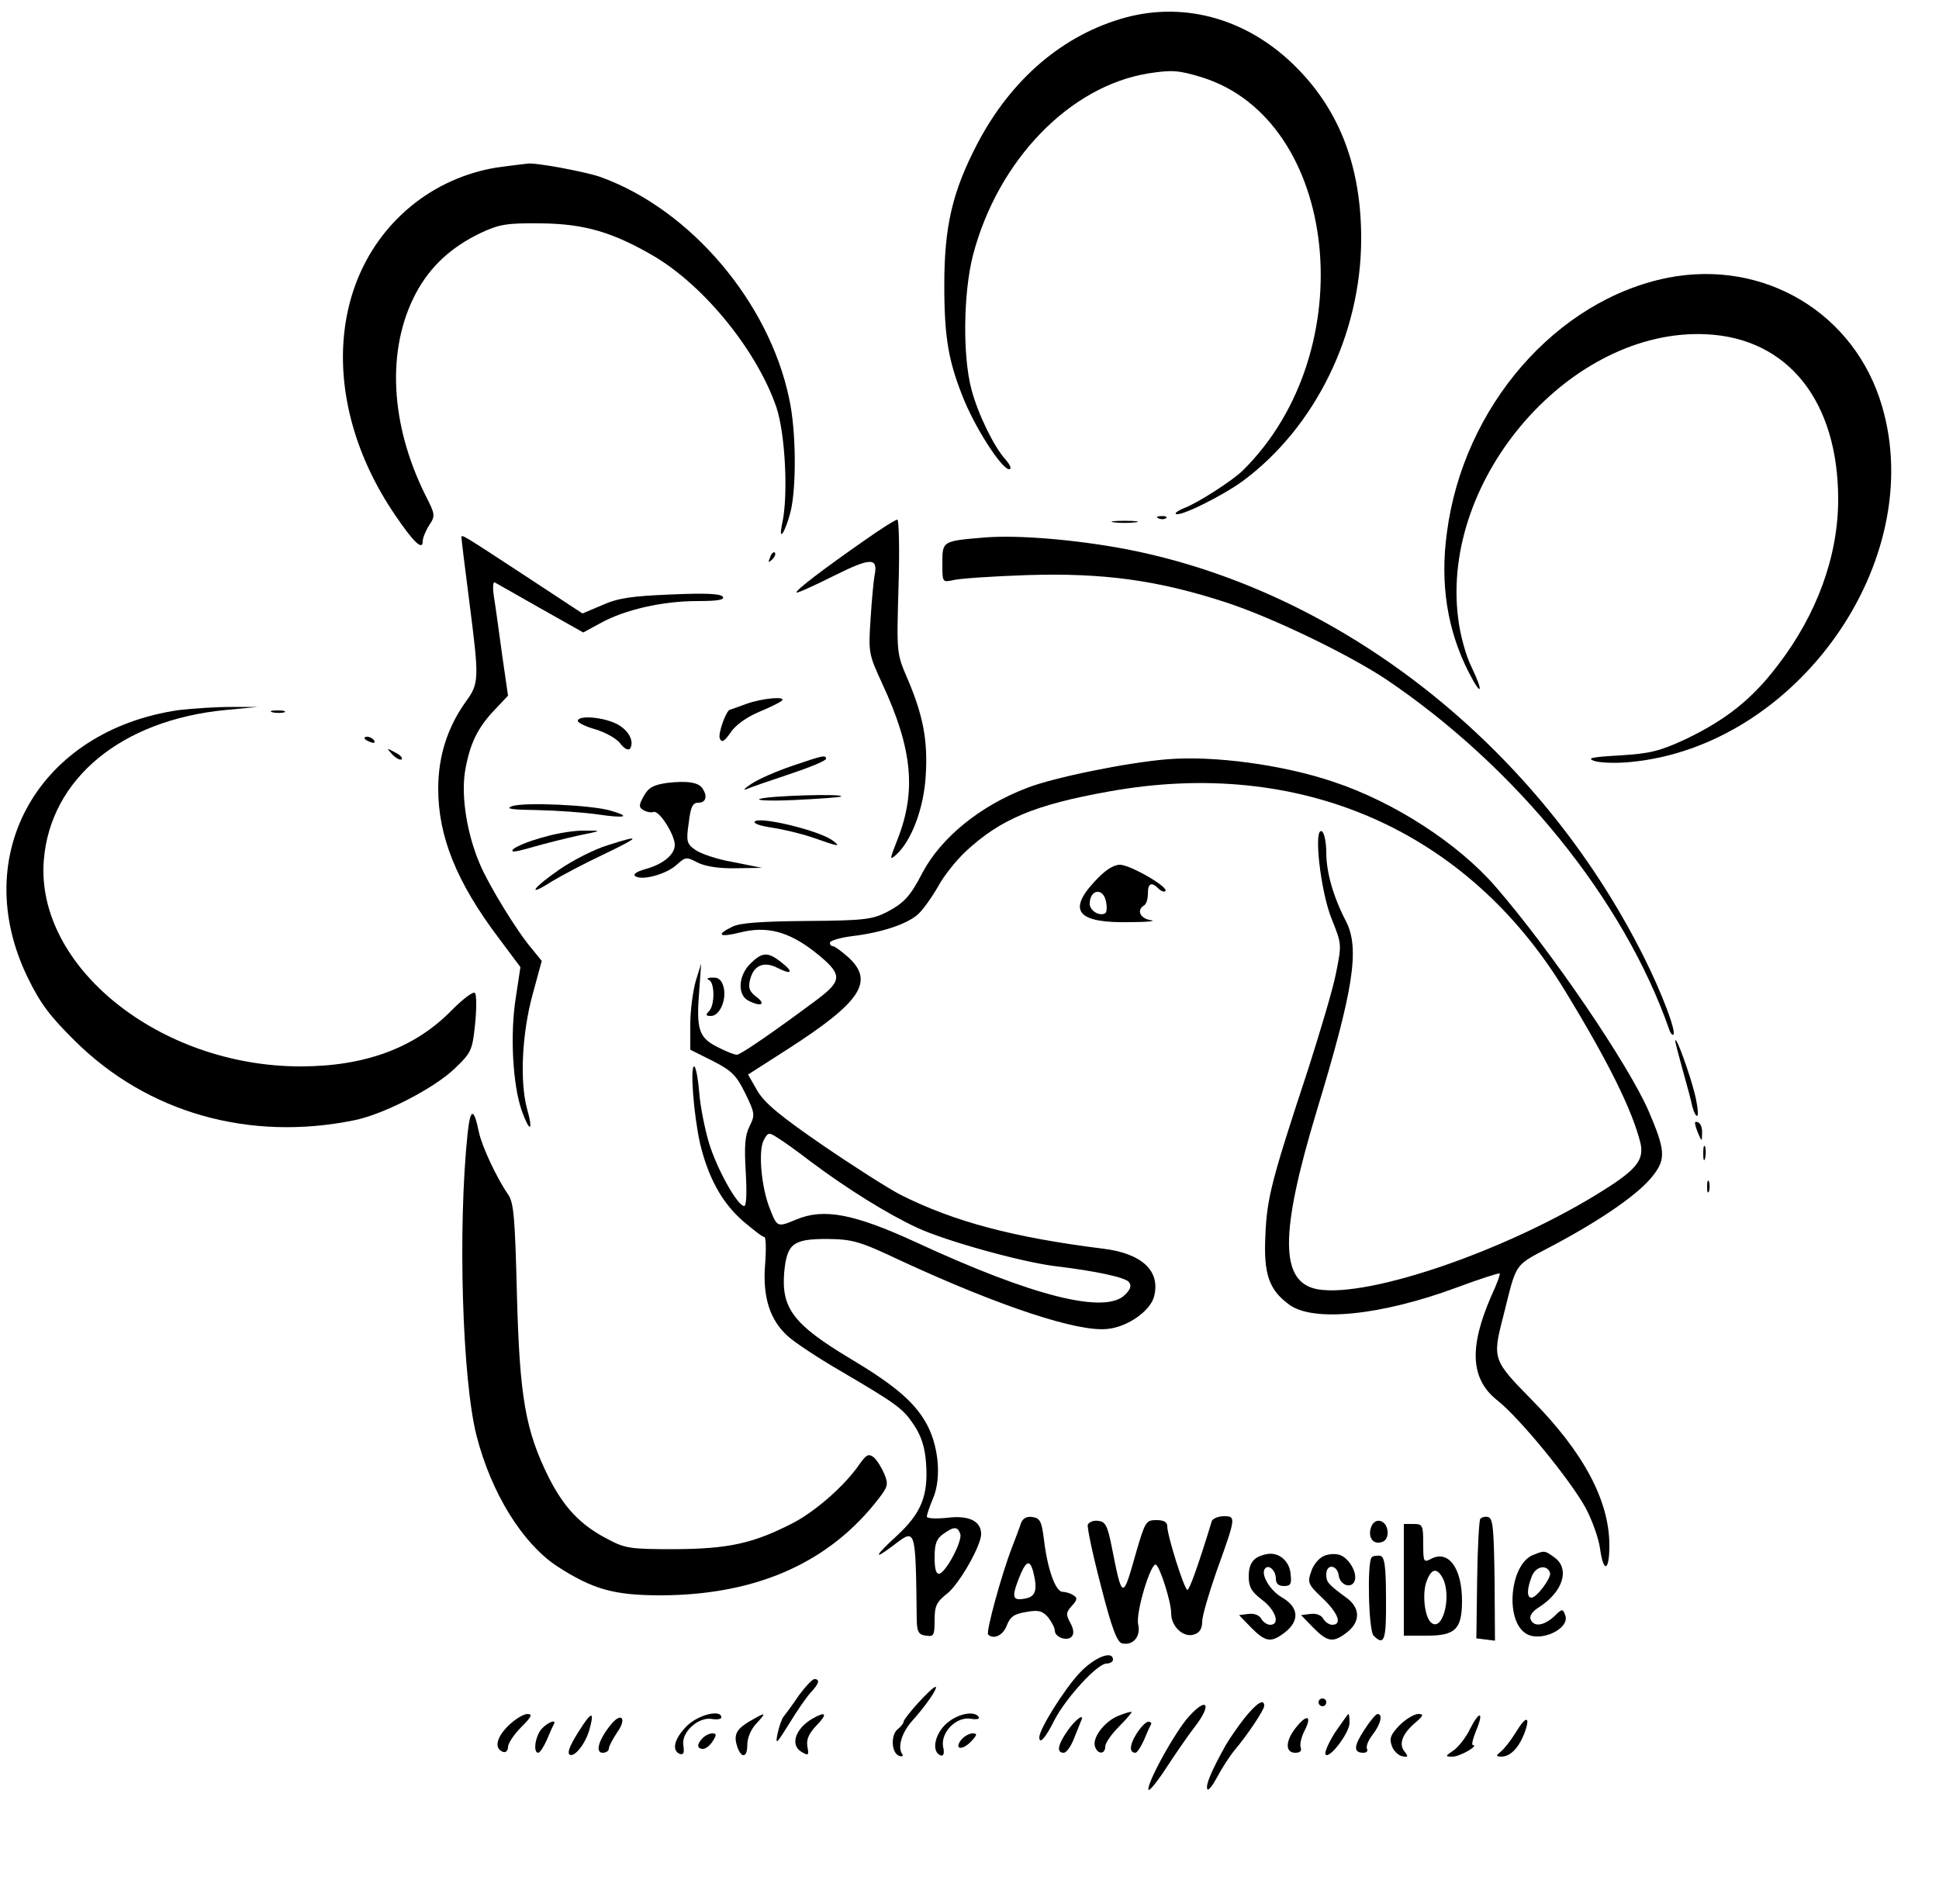 <?xml version="1.0" standalone="no"?>
<!DOCTYPE svg PUBLIC "-//W3C//DTD SVG 20010904//EN"
 "http://www.w3.org/TR/2001/REC-SVG-20010904/DTD/svg10.dtd">
<svg version="1.0" xmlns="http://www.w3.org/2000/svg"
 width="500pt" height="491pt" viewBox="0 0 500 491"
 preserveAspectRatio="xMidYMid meet">

<g transform="translate(0,491) scale(0.1,-0.1)"
fill="#000000" stroke="none">
<path d="M2903 4865 c-161 -44 -295 -158 -383 -326 -64 -123 -85 -212 -85
-364 0 -138 11 -199 52 -299 35 -83 105 -188 118 -175 3 3 -3 14 -13 25 -29
32 -71 118 -87 180 -23 86 -21 249 4 346 64 245 250 437 454 469 59 9 76 8
135 -10 355 -109 419 -706 107 -1014 -26 -26 -118 -85 -151 -97 -15 -6 -25
-13 -22 -15 9 -9 118 45 172 84 188 139 306 380 306 626 0 182 -54 326 -164
438 -123 126 -286 174 -443 132z"/>
<path d="M1295 4480 c-79 -10 -158 -42 -223 -92 -228 -176 -251 -515 -54 -805
48 -71 72 -94 72 -69 0 9 8 28 17 42 16 24 15 28 -10 77 -91 183 -101 376 -25
520 37 70 92 120 167 156 49 23 68 26 156 25 112 -1 186 -23 292 -85 131 -78
265 -244 315 -389 23 -69 31 -228 15 -300 -11 -52 8 -23 22 32 15 64 14 209
-4 290 -52 249 -254 487 -485 571 -38 14 -174 39 -190 35 -3 0 -32 -4 -65 -8z"/>
<path d="M4302 4194 c-289 -57 -529 -333 -571 -658 -18 -131 1 -251 56 -359
33 -65 40 -55 8 12 -15 29 -30 85 -35 127 -46 362 292 749 640 732 211 -10
340 -173 340 -426 0 -146 -55 -297 -156 -428 -66 -87 -133 -140 -237 -190 -67
-31 -91 -37 -169 -42 -72 -4 -87 -7 -68 -14 14 -5 56 -7 95 -3 429 41 766 518
648 918 -70 239 -303 379 -551 331z"/>
<path d="M2988 3573 c7 -3 16 -2 19 1 4 3 -2 6 -13 5 -11 0 -14 -3 -6 -6z"/>
<path d="M2230 3517 c-106 -74 -180 -130 -176 -135 2 -2 46 18 96 43 96 48
115 48 105 0 -2 -11 -7 -60 -10 -110 -6 -88 -5 -92 30 -168 78 -168 88 -277
40 -400 -21 -54 -22 -57 -4 -41 39 35 71 119 76 202 6 91 -6 156 -47 252 -28
65 -28 65 -23 238 3 94 1 172 -3 172 -5 0 -43 -24 -84 -53z"/>
<path d="M2873 3563 c15 -2 39 -2 55 0 15 2 2 4 -28 4 -30 0 -43 -2 -27 -4z"/>
<path d="M1190 3523 c0 -4 9 -78 20 -163 26 -203 26 -212 -10 -261 -46 -65
-70 -139 -70 -223 0 -124 48 -242 156 -385 l56 -75 -12 -79 c-15 -94 -8 -223
15 -290 21 -59 31 -56 14 4 -19 71 -13 193 14 293 l24 88 -26 32 c-37 43 -108
159 -132 214 -35 80 -50 177 -40 242 12 71 32 113 77 160 l34 36 -15 104 c-8
58 -17 125 -21 149 -4 25 -3 42 2 39 5 -3 58 -33 118 -67 l110 -62 46 25 c62
34 159 56 248 56 52 0 71 3 66 11 -5 8 -45 10 -133 6 -100 -4 -137 -9 -177
-27 l-52 -22 -143 94 c-174 114 -169 111 -169 101z"/>
<path d="M2540 3524 c-110 -9 -110 -9 -110 -66 0 -50 0 -50 28 -44 15 4 101
10 192 13 195 6 336 -13 513 -71 119 -39 313 -133 410 -197 337 -227 614 -569
731 -903 3 -10 9 -17 11 -14 8 8 -30 108 -75 198 -272 545 -782 947 -1337
1054 -127 24 -276 37 -363 30z"/>
<path d="M1986 3473 c-6 -14 -5 -15 5 -6 7 7 10 15 7 18 -3 3 -9 -2 -12 -12z"/>
<path d="M1925 3095 c-22 -8 -41 -15 -42 -15 -10 0 -32 -62 -27 -74 5 -12 11
-9 28 15 12 19 42 40 73 53 29 12 55 25 59 29 13 12 -49 7 -91 -8z"/>
<path d="M462 3079 c-362 -52 -544 -373 -391 -689 33 -68 58 -101 123 -165
187 -185 449 -259 719 -204 76 15 207 83 259 133 43 41 46 47 53 114 4 39 4
76 0 81 -3 6 -28 -12 -59 -43 -95 -98 -224 -146 -391 -146 -364 0 -684 258
-662 532 17 210 200 361 468 387 l84 8 -70 0 c-38 0 -98 -4 -133 -8z"/>
<path d="M703 3073 c9 -2 23 -2 30 0 6 3 -1 5 -18 5 -16 0 -22 -2 -12 -5z"/>
<path d="M1490 3051 c0 -5 21 -15 46 -22 26 -8 55 -24 64 -37 11 -14 21 -18
25 -12 12 20 -7 52 -41 66 -37 16 -94 19 -94 5z"/>
<path d="M940 3006 c0 -2 7 -7 16 -10 8 -3 12 -2 9 4 -6 10 -25 14 -25 6z"/>
<path d="M1012 2964 c10 -10 20 -15 24 -12 3 4 -5 12 -18 18 -22 12 -22 12 -6
-6z"/>
<path d="M2043 2935 c-39 -13 -87 -34 -105 -46 -18 -12 -24 -18 -13 -14 11 5
61 22 112 39 51 17 92 34 93 39 0 11 -8 9 -87 -18z"/>
<path d="M3010 2952 c-101 -8 -294 -47 -362 -74 -121 -46 -221 -128 -269 -218
-32 -62 -48 -79 -94 -103 -36 -18 -59 -21 -205 -22 -118 -1 -173 -5 -192 -15
-43 -21 -33 -28 19 -15 70 18 126 3 193 -49 73 -58 74 -73 8 -123 -106 -79
-198 -143 -208 -143 -6 0 -29 9 -50 20 -48 24 -55 46 -47 144 l5 71 -14 -45
c-7 -25 -14 -75 -14 -111 l0 -66 58 -29 c49 -25 61 -37 84 -84 25 -51 25 -56
11 -84 -12 -24 -14 -50 -10 -118 3 -53 2 -88 -4 -88 -17 0 -69 93 -90 160 -11
36 -23 95 -26 133 -3 37 -9 67 -13 67 -11 0 -1 -126 15 -198 21 -88 56 -153
111 -201 26 -22 50 -41 55 -41 4 0 5 -31 2 -70 -7 -84 12 -145 60 -187 18 -16
77 -55 132 -87 150 -88 163 -98 192 -141 19 -29 28 -57 31 -98 6 -84 -12 -129
-76 -188 -57 -52 -62 -65 -8 -24 58 44 57 49 60 -195 1 -28 5 -36 24 -38 20
-3 22 1 22 40 0 37 5 47 33 69 31 25 87 123 87 153 0 33 -31 49 -87 42 -29 -3
-53 -2 -53 3 0 5 7 26 16 47 23 54 14 141 -20 198 -31 53 -82 96 -196 164
-143 86 -175 128 -168 219 7 76 22 88 111 88 66 -1 82 -5 192 -57 251 -116
455 -184 531 -175 52 5 111 47 120 84 17 66 -32 111 -132 123 -232 29 -385 70
-522 139 -31 16 -122 74 -201 128 -109 75 -149 108 -168 140 l-24 42 103 66
c188 121 223 174 156 236 -18 16 -36 29 -40 29 -5 0 -8 4 -8 9 0 5 26 13 58
17 75 9 142 31 170 57 12 11 35 43 51 71 15 28 48 69 73 92 89 82 177 119 368
153 492 89 923 -99 1175 -513 113 -185 174 -309 195 -393 10 -43 -9 -68 -93
-121 -243 -154 -605 -279 -738 -257 -99 17 -100 141 -4 459 95 313 112 419 76
490 -33 63 -51 127 -51 177 0 26 -5 51 -11 55 -23 14 -4 -155 25 -226 26 -65
26 -65 11 -140 -8 -41 -41 -151 -71 -245 -95 -288 -107 -334 -111 -430 -5
-100 9 -141 61 -179 61 -46 236 -29 433 44 59 22 109 38 110 36 2 -2 -7 -27
-21 -57 -59 -135 -54 -216 16 -271 58 -46 189 -207 227 -277 17 -32 34 -80 37
-105 9 -64 24 -58 24 9 0 116 -68 242 -202 377 -98 100 -100 104 -72 212 37
147 25 129 132 186 127 68 220 133 255 179 33 42 31 66 -11 164 -52 121 -252
415 -395 580 -97 112 -262 219 -419 271 -130 44 -309 68 -428 58z m-920 -1037
c93 -70 201 -137 277 -172 72 -33 265 -87 353 -98 108 -13 181 -29 191 -41 7
-9 5 -18 -10 -33 -51 -51 -238 -4 -540 136 -159 73 -237 88 -308 58 -48 -20
-49 -20 -67 26 -23 56 -31 150 -17 178 12 22 13 22 39 5 15 -9 52 -36 82 -59z
m386 -960 c7 -17 -35 -97 -53 -103 -9 -2 -13 10 -13 42 0 35 5 48 22 60 28 20
37 20 44 1z"/>
<path d="M1720 2891 c-35 -5 -48 -12 -60 -34 -13 -23 -13 -29 -1 -36 8 -5 20
-7 26 -5 14 6 55 -58 55 -85 0 -25 -31 -50 -75 -62 -25 -7 -34 -14 -26 -19 19
-11 80 6 106 30 22 20 25 21 53 6 20 -10 55 -16 99 -15 l68 1 -75 15 c-41 7
-85 22 -98 32 -21 15 -23 22 -16 69 5 42 10 52 25 52 19 0 24 16 11 36 -10 17
-41 21 -92 15z"/>
<path d="M1960 2850 c-14 -4 27 -6 90 -3 63 3 117 7 119 9 9 8 -185 2 -209 -6z"/>
<path d="M1320 2831 c-18 -7 0 -9 65 -10 50 -1 119 -6 155 -11 74 -11 89 -6
33 10 -50 14 -221 22 -253 11z"/>
<path d="M1946 2791 c-3 -5 16 -11 43 -15 27 -4 75 -15 107 -26 68 -24 75 -25
49 -6 -39 26 -190 62 -199 47z"/>
<path d="M1412 2754 c-55 -14 -97 -33 -90 -39 2 -3 26 3 53 11 28 8 79 21 115
29 63 13 64 13 20 13 -25 1 -69 -6 -98 -14z"/>
<path d="M1566 2730 c-33 -10 -88 -38 -123 -62 -70 -48 -87 -74 -20 -31 23 14
83 46 132 69 98 47 101 53 11 24z"/>
<path d="M2821 2635 c-69 -75 -41 -106 94 -103 44 0 68 3 53 5 -28 4 -38 26
-18 38 6 3 10 17 10 31 0 26 9 31 28 12 6 -6 14 -9 17 -6 10 10 -91 68 -117
68 -17 0 -39 -14 -67 -45z m31 -50 c3 -14 2 -28 -2 -30 -15 -9 -40 7 -40 24 0
38 35 43 42 6z"/>
<path d="M1935 2425 c-31 -30 -34 -80 -6 -95 32 -17 48 -11 22 9 -19 14 -22
24 -17 44 9 38 36 49 71 31 37 -19 43 -11 9 15 -34 27 -49 26 -79 -4z"/>
<path d="M1828 2383 c15 -6 16 -65 0 -81 -9 -9 -8 -12 5 -12 23 0 41 42 33 74
-5 19 -13 26 -29 25 -12 0 -16 -3 -9 -6z"/>
<path d="M4320 2226 c0 -5 9 -39 19 -75 10 -36 22 -79 25 -95 4 -15 10 -26 13
-23 3 3 0 29 -7 57 -13 52 -49 152 -50 136z"/>
<path d="M1206 1989 c-26 -245 -14 -638 23 -782 38 -148 118 -276 206 -335 94
-61 148 -76 270 -76 247 1 435 85 562 251 23 30 24 36 13 63 -7 16 -19 35 -27
42 -13 10 -19 7 -36 -17 -39 -57 -116 -124 -175 -154 -102 -52 -165 -65 -302
-66 -117 0 -128 2 -175 27 -69 36 -111 81 -150 158 -60 121 -75 206 -82 470
-5 200 -8 239 -23 260 -29 42 -67 123 -75 160 -13 64 -22 63 -29 -1z"/>
<path d="M4371 2013 c0 -4 4 -17 9 -28 8 -19 9 -19 9 2 1 12 -3 25 -9 28 -5 3
-10 3 -9 -2z"/>
<path d="M4392 1935 c0 -16 2 -22 5 -12 2 9 2 23 0 30 -3 6 -5 -1 -5 -18z"/>
<path d="M4402 1850 c0 -14 2 -19 5 -12 2 6 2 18 0 25 -3 6 -5 1 -5 -13z"/>
<path d="M2633 983 c-3 -10 -14 -39 -24 -65 -27 -70 -67 -217 -61 -223 14 -14
39 -2 48 23 9 23 19 30 50 35 32 6 42 3 57 -14 9 -12 17 -27 17 -34 0 -17 31
-28 43 -16 7 7 6 19 -3 36 -12 22 -11 27 4 44 14 15 15 21 4 27 -7 5 -20 9
-28 9 -18 0 -39 58 -48 135 -6 47 -10 55 -30 58 -14 2 -24 -3 -29 -15z m31
-125 c12 -47 7 -65 -19 -70 -34 -7 -37 2 -18 51 18 46 28 51 37 19z"/>
<path d="M3125 988 c-35 -115 -58 -178 -63 -178 -8 0 -52 140 -52 164 0 11 -9
16 -28 16 -27 0 -29 -4 -52 -82 -35 -125 -36 -125 -63 12 -11 55 -16 66 -35
68 -12 2 -24 -3 -27 -10 -2 -7 13 -78 34 -158 28 -110 42 -146 55 -148 28 -6
48 18 41 49 -7 30 33 162 46 154 11 -8 39 -96 39 -125 0 -35 32 -64 59 -55 14
4 21 15 21 33 0 15 17 72 36 127 51 142 52 145 20 145 -15 0 -28 -6 -31 -12z"/>
<path d="M3817 993 c-3 -5 -7 -76 -8 -158 l-2 -150 24 -3 24 -3 -1 158 c-2
132 -4 158 -17 161 -8 2 -17 -1 -20 -5z"/>
<path d="M3535 970 c-8 -26 7 -45 30 -36 21 8 16 50 -7 54 -10 2 -19 -5 -23
-18z"/>
<path d="M3620 836 l0 -144 60 0 c73 0 90 17 90 90 0 84 -35 132 -80 108 -19
-10 -20 -8 -20 40 0 47 -2 50 -25 50 l-25 0 0 -144z m100 5 c25 -48 -1 -144
-31 -114 -16 16 -22 76 -10 106 12 32 26 35 41 8z"/>
<path d="M3265 902 c-33 -7 -45 -23 -45 -58 0 -26 7 -39 35 -60 35 -27 47 -64
20 -64 -7 0 -18 7 -23 16 -5 9 -18 14 -33 12 l-24 -3 32 -33 c37 -37 51 -39
87 -11 38 30 35 65 -9 90 -32 19 -56 62 -42 75 10 10 27 -7 27 -27 0 -13 7
-19 21 -19 17 0 20 5 17 31 -3 35 -32 58 -63 51z"/>
<path d="M3413 897 c-12 -5 -27 -23 -32 -40 -10 -28 -8 -33 29 -68 41 -39 52
-69 25 -69 -7 0 -18 7 -23 16 -5 9 -18 14 -33 12 l-24 -3 32 -33 c37 -37 51
-39 87 -11 34 27 34 62 -1 88 -49 36 -53 41 -53 61 0 28 28 25 32 -2 3 -26 33
-36 41 -15 8 20 -14 59 -38 67 -11 4 -30 3 -42 -3z"/>
<path d="M3953 900 c-59 -24 -73 -167 -19 -202 37 -25 116 12 102 47 -6 17 -8
17 -29 -4 -27 -24 -52 -27 -60 -7 -4 9 5 21 21 31 63 40 81 100 40 129 -25 18
-25 18 -55 6z m44 -46 c4 -12 -34 -64 -48 -64 -12 0 -12 22 1 55 10 26 39 32
47 9z"/>
<path d="M3537 894 c-12 -13 -8 -189 5 -202 28 -28 33 -11 32 96 0 85 -4 108
-15 110 -8 1 -18 0 -22 -4z"/>
<path d="M2785 597 c-40 -42 -105 -146 -105 -167 0 -20 16 -2 40 46 30 57 110
144 133 144 9 0 17 5 17 10 0 25 -47 7 -85 -33z"/>
<path d="M2060 538 c-16 -24 -34 -48 -39 -54 -5 -6 -12 -26 -16 -45 -6 -30 -3
-27 30 26 20 33 45 69 56 81 21 22 24 34 9 34 -5 0 -23 -19 -40 -42z"/>
<path d="M2367 518 c-20 -22 -37 -44 -37 -48 0 -4 -7 -13 -16 -20 -18 -16 -15
-62 5 -68 9 -3 11 0 6 7 -10 18 1 54 27 83 36 40 69 88 60 88 -4 0 -24 -19
-45 -42z"/>
<path d="M3400 520 c0 -5 5 -10 10 -10 6 0 10 5 10 10 0 6 -4 10 -10 10 -5 0
-10 -4 -10 -10z"/>
<path d="M3067 485 c-37 -40 -114 -181 -105 -191 3 -2 24 24 46 58 23 35 55
82 73 105 44 57 33 79 -14 28z"/>
<path d="M3208 478 c-18 -23 -39 -54 -47 -68 -37 -66 -52 -102 -48 -113 2 -7
13 7 25 29 12 23 32 54 45 70 34 40 77 105 77 115 0 20 -20 7 -52 -33z"/>
<path d="M2883 485 c-36 -15 -68 -58 -59 -80 7 -20 26 -19 26 1 0 9 16 32 35
51 20 20 34 37 33 38 -2 2 -17 -3 -35 -10z"/>
<path d="M1310 459 c-31 -31 -36 -59 -12 -67 6 -2 12 4 12 13 0 9 15 32 34 51
27 27 30 34 16 34 -10 0 -33 -14 -50 -31z"/>
<path d="M1504 463 c-32 -48 -43 -72 -35 -78 13 -7 41 29 51 65 12 43 7 47
-16 13z"/>
<path d="M1574 461 c-30 -37 -40 -71 -20 -71 9 0 16 5 16 11 0 6 10 24 21 41
27 37 11 55 -17 19z"/>
<path d="M1771 459 c-32 -32 -40 -63 -18 -72 10 -3 12 3 9 23 -5 34 40 74 75
67 13 -2 23 0 23 4 0 22 -60 7 -89 -22z"/>
<path d="M1945 478 c-43 -23 -53 -38 -46 -65 10 -38 28 -39 28 -3 0 18 9 40
23 55 26 28 25 30 -5 13z"/>
<path d="M2095 478 c-45 -26 -59 -70 -26 -87 16 -9 17 -7 13 15 -3 18 3 33 24
55 29 30 24 37 -11 17z"/>
<path d="M2436 461 c-28 -29 -33 -70 -10 -78 7 -2 10 6 6 22 -7 37 33 78 70
73 15 -3 25 -1 22 4 -12 19 -61 7 -88 -21z"/>
<path d="M3443 443 c-17 -27 -28 -52 -25 -57 8 -15 62 55 62 81 0 13 -1 23 -3
23 -1 0 -16 -21 -34 -47z"/>
<path d="M3518 449 c-28 -43 -28 -59 -2 -59 8 0 12 5 9 10 -3 6 3 22 14 36 21
27 28 54 13 54 -4 0 -20 -19 -34 -41z"/>
<path d="M3609 461 c-23 -24 -27 -34 -20 -53 4 -13 17 -25 27 -27 15 -3 16 -1
6 12 -16 19 -6 46 27 74 22 19 23 23 8 23 -10 0 -32 -13 -48 -29z"/>
<path d="M3791 452 c-11 -23 -31 -48 -43 -56 -22 -15 -22 -16 -2 -16 18 0 69
29 52 30 -4 0 0 16 8 36 21 50 10 55 -15 6z"/>
<path d="M2753 447 c-26 -37 -29 -57 -10 -57 7 0 19 17 27 38 8 20 16 40 18
45 10 21 -16 2 -35 -26z"/>
<path d="M3341 454 c-27 -34 -27 -64 -1 -64 13 0 17 5 14 14 -3 8 2 28 11 45
19 38 4 41 -24 5z"/>
<path d="M3909 443 c-13 -21 -30 -43 -39 -50 -13 -11 -13 -12 1 -13 23 0 44
21 59 58 18 47 6 50 -21 5z"/>
<path d="M1397 452 c-17 -19 -23 -62 -9 -62 4 0 14 15 22 33 7 17 15 35 18 40
8 15 -15 6 -31 -11z"/>
<path d="M2930 438 c-18 -29 -18 -48 -2 -48 4 0 14 15 22 33 7 17 15 35 18 40
2 4 -1 7 -7 7 -6 0 -20 -14 -31 -32z"/>
<path d="M1812 428 c-16 -16 -15 -28 1 -28 7 0 18 9 25 20 10 16 10 20 -1 20
-7 0 -18 -5 -25 -12z"/>
<path d="M2480 425 c-21 -25 -1 -31 23 -7 17 18 18 22 5 22 -8 0 -21 -7 -28
-15z"/>
</g>
</svg>
